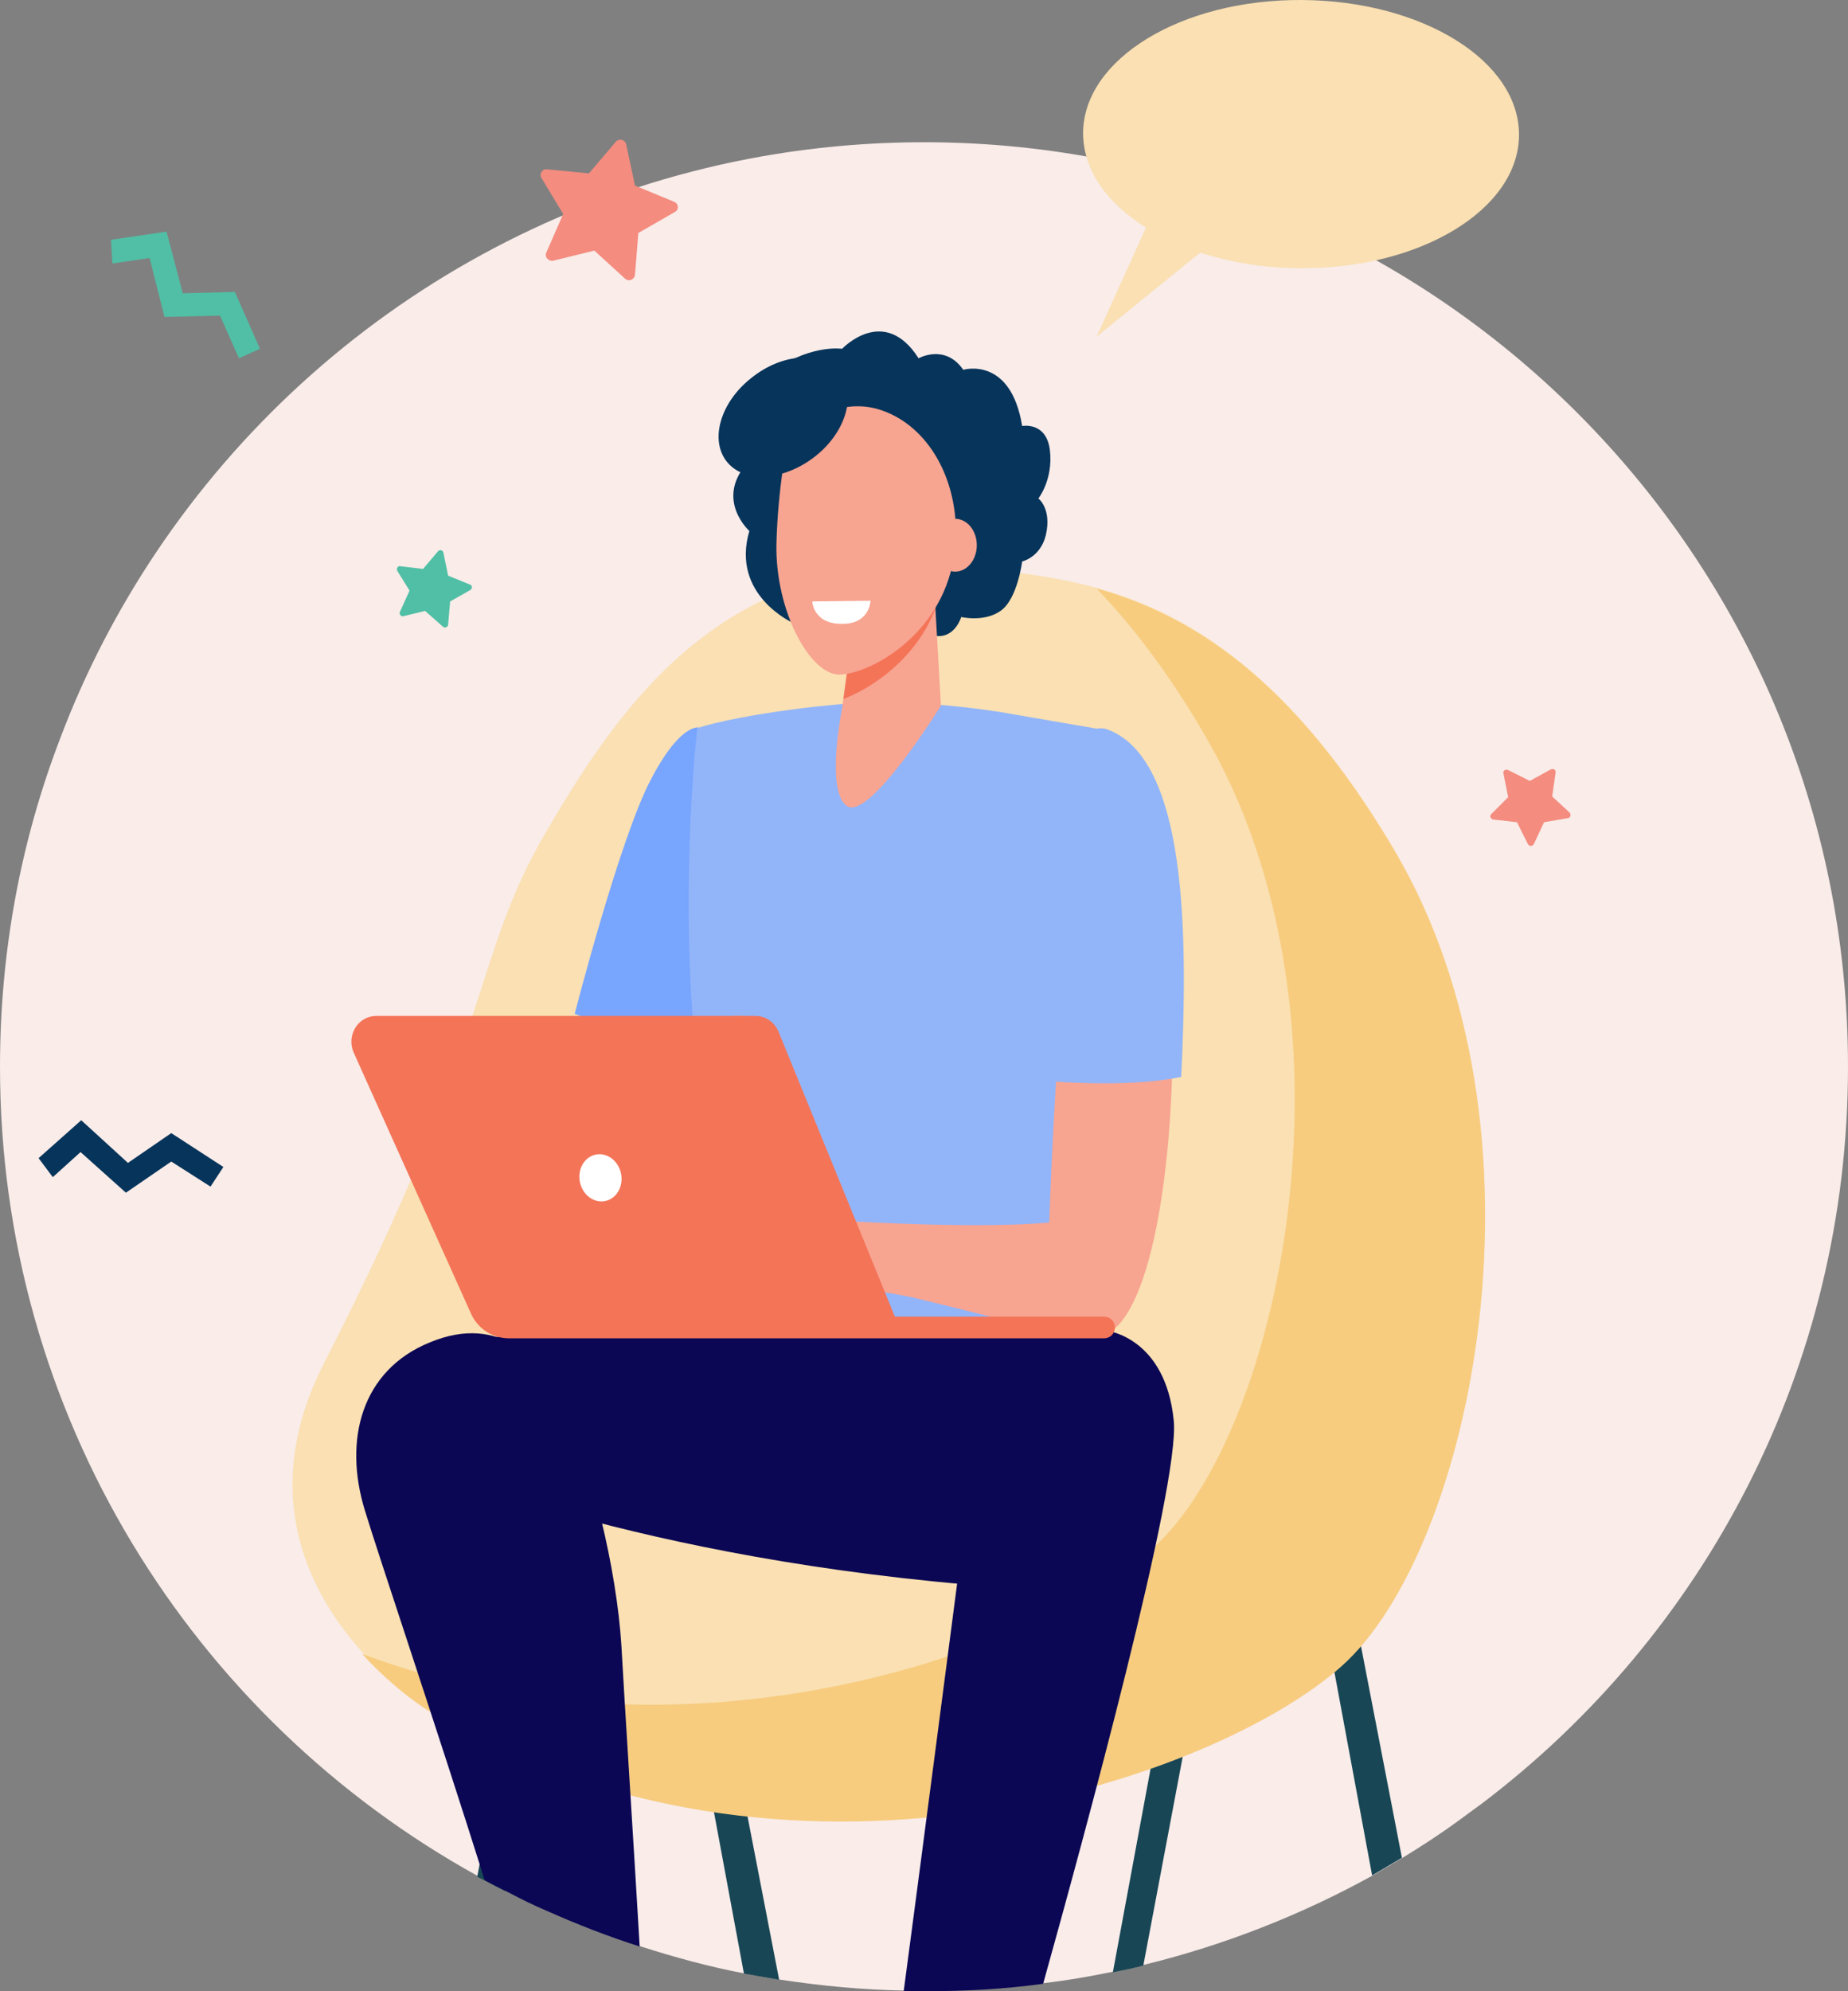 <svg xmlns="http://www.w3.org/2000/svg" width="273" height="294" fill="none" viewBox="0 0 273 294"><rect x="0" y="0" width="273" height="294" fill="#808080" stroke="none"/><g clip-path="url(#clip0)"><path fill="#F9ECE9" d="M273 157.5C273 201.9 251.8 241.4 218.9 266.3C217.5 267.3 216.2 268.3 214.8 269.3C212.3 271.1 209.8 272.7 207.2 274.3C205.7 275.2 204.3 276 202.8 276.9C192.3 282.7 180.9 287.2 169 290.1C167.5 290.5 166 290.8 164.5 291.1C161.1 291.8 157.7 292.4 154.2 292.8C148.4 293.6 142.6 293.9 136.6 293.9C135.6 293.9 134.6 293.9 133.6 293.9C127.4 293.8 121.3 293.2 115.3 292.3C113.6 292 111.8 291.7 110.1 291.4C104.8 290.4 99.7 289 94.7 287.4C90 285.9 85.4 284.1 80.9 282.1C79 281.3 77.2 280.4 75.3 279.4C75.1 279.3 74.9 279.2 74.7 279.1C73.7 278.6 72.7 278.1 71.8 277.6C71.4 277.4 71 277.2 70.6 277C28.4 253.7 0 208.9 0 157.5C0 140.4 3.1 124.1 8.9 109C12.6 99.2 17.4 90 23.1 81.5C47.6 45 89.2 21 136.5 21C211.9 21 273 82.1 273 157.5Z"/><path fill="#184655" d="M85.7 220.3L74.6 279.2C73.6 278.7 72.6 278.2 71.7 277.7C71.3 277.5 70.9 277.3 70.5 277.1L81.4 219.6L85.7 220.3Z"/><path fill="#184655" d="M207.1 274.3C205.6 275.2 204.2 276 202.7 276.9L192.2 220.3L196.5 219.5L207.1 274.3Z"/><path fill="#184655" d="M115.1 292.3C113.4 292 111.6 291.7 109.9 291.4L96.7 220.3L101 219.5L115.1 292.3Z"/><path fill="#184655" d="M182 220.8L168.9 290.2C167.4 290.6 165.9 290.9 164.4 291.2L177.6 220L182 220.8Z"/><path fill="#FAE0B2" d="M144.3 83.9C161.5 85.7 183.7 87.7 206 125.5C230.4 166.9 217.5 228.7 198.3 245.8C179.1 263 116.2 284.2 63.4 252.4C63.4 252.4 31.5 233.2 47.9 201.2C73.1 152.1 69.5 141.8 80.8 122.6C92.1 103.4 107.9 80 144.3 83.9Z"/><path fill="#F7CC7F" d="M206 125.6C190.8 99.8 175.6 90.7 162 86.9C167.2 92.3 172.6 99.3 177.9 108.4C202.3 149.8 189.4 211.6 170.2 228.7C153.1 243.9 101.8 262.3 53.5 244.2C58.5 249.7 63.3 252.6 63.3 252.6C116.1 284.3 179 263.1 198.2 246C217.6 228.7 230.4 166.9 206 125.6Z"/><path fill="#FAE0B2" d="M192.3 -1.0586e-05C174.5 -0.1 160.1 8.7 160 19.6C160 25.1 163.5 30 169.3 33.6L162 49.7L177.3 37.3C181.7 38.7 186.7 39.6 192.1 39.6C209.9 39.7 224.3 30.9 224.4 20C224.5 9 210.1 0.1 192.3 -1.0586e-05Z"/><path fill="#F79C8D" d="M89.2 146.8L84.8 160.1L98.2 154.8L89.2 146.8Z"/><path fill="#78A5FE" d="M103.1 107.4C102.2 107.4 99.7 108.3 96.2 115C91.6 123.6 84.9 149.7 84.9 149.7L104.9 157.1L107.5 151.7L111.7 109.8C111.6 109.8 103.3 107.4 103.1 107.4Z"/><path fill="#92B5F9" d="M129.5 103.7C123.8 103.7 109.6 105.4 103 107.5C103 107.5 98.2 148.9 107.3 180.3C109.4 187.3 105.6 209.5 105.6 209.5L164.9 208.7C164.9 208.7 157.9 155.2 160.5 146.6C163.1 138 163.2 107.8 163.2 107.8C163.2 107.8 162.8 107.7 149.9 105.5C144 104.4 135.6 103.6 129.5 103.7Z"/><path fill="#0B0754" d="M112.4 196.9C112.4 196.9 71.5 194.6 62.3 200.2C53.2 205.7 64 217 64 217C64 217 97.3 231.4 153.1 234.7C166.3 235.5 167.5 200.4 165 197.5C162.5 194.5 112.4 196.9 112.4 196.9Z"/><path fill="#0B0754" d="M154.1 292.9C148.3 293.7 142.5 294 136.5 294C135.5 294 134.5 294 133.5 294C135.6 278.3 141.1 236.1 142.4 226.1C146.7 193.5 163.6 196.5 163.6 196.5C163.6 196.5 172.2 197.5 173.4 209.8C174.3 219.4 160.1 271.4 154.1 292.9Z"/><path fill="#07345A" d="M124.4 51.5C124.4 51.5 130.6 44.9 135.7 52.9C135.7 52.9 139.6 50.7 142.3 54.6C142.3 54.6 149.3 52.5 151 62.9C151 62.9 154.6 62.2 155.1 66.5C155.6 70.8 153.4 73.6 153.4 73.6C153.4 73.6 155.4 75.1 154.5 79C153.7 82.3 151 82.9 151 82.9C151 82.9 150.3 88.5 147.8 90.2C145.4 91.9 142 91.1 142 91.1C142 91.1 141.1 94.2 138.3 93.9C135.4 93.6 131.9 90.9 128.7 92.1C125.5 93.3 117.2 92 117.2 92C117.2 92 107.9 87.9 110.7 78.4C110.7 78.4 105.8 74 110.1 68.7C110.1 68.7 107 60.4 113.2 55.5C119.3 50.7 124.4 51.5 124.4 51.5Z"/><path fill="#F7A491" d="M125.5 96.2L124.4 104.6C124.4 104.6 121.9 116.7 125.1 119C128.4 121.3 139 104.2 139 104.2L137.8 83L125.5 96.2Z"/><path fill="#F47458" d="M138.2 89.8C135.5 97 129.1 101.5 124.6 103.2L125.6 96.1L137.8 83L138.2 89.8Z"/><path fill="#F7A491" d="M130.3 60.6C123.7 58.3 116.6 62.7 115.6 69.5C115.2 72.5 114.8 76.2 114.7 80.3C114.5 90.1 119.6 99.6 124 99.6C128.4 99.6 140.7 93.3 141.2 79.4C141.5 70.8 137.2 63 130.3 60.6Z"/><path fill="#F7A491" d="M141.1 84.4C142.867 84.4 144.3 82.654 144.3 80.5C144.3 78.346 142.867 76.6 141.1 76.6C139.333 76.6 137.9 78.346 137.9 80.5C137.9 82.654 139.333 84.4 141.1 84.4Z"/><path fill="#07345A" d="M111 55.8C106.4 59.4 104.8 65 107.4 68.2C110 71.4 115.8 71 120.4 67.4C125 63.8 126.6 58.2 124 55C121.4 51.8 115.6 52.1 111 55.8Z"/><path fill="#F7A491" d="M164 112.3C158.5 110.2 155.7 160 155 180.5C145.2 181.4 128.1 180.5 123.8 180.2C121.8 180 117.2 178.4 115.2 178.1C113.2 177.8 111.3 177.7 110.3 177.9C109.9 178 99.7 182.1 98.8 183.1C97.7 184.2 94.8 187.1 95.3 188.3C95.8 189.5 100.9 184.9 100.9 184.9L103.4 183.5C100.3 186.6 94.3 190.6 95.2 192C96 193.4 101.4 189.3 105.3 186.6C102 189.6 97.9 194.9 98.9 195.7C99.7 196.4 104.4 190.3 109.4 188.5C111.2 187.8 113.1 189.7 114.5 189.9C115.6 190.1 117.2 190.4 118.3 190.1L123.7 188.6C125.5 188.8 125.6 189.8 127.4 190.2C129.6 190.7 133.1 191.1 135.8 191.8C151.6 195.6 156.8 197.4 161.7 197.4C176.2 197.4 177.1 117.2 164 112.3Z"/><path fill="#92B5F9" d="M174.5 159C175.5 138 175.4 112.1 163.6 107.7C158.9 106 150.7 116.4 152.2 159.4C158.5 160 167.8 160.4 174.5 159Z"/><path fill="#F79C8D" d="M108.4 150H109.7L127.7 194.3L126.5 194.2L108.4 150Z"/><path fill="#0B0754" d="M94.5 287.4C89.8 285.9 85.2 284.1 80.7 282.1C78.8 281.3 77 280.4 75.1 279.4C73.9 278.8 72.7 278.2 71.6 277.6C65 256.6 55.9 229.6 53.9 223C50.7 212.6 53.4 202.3 63.5 198.2C74.1 193.8 80.1 201.1 82.8 206.6C87.4 216.2 91.1 231.7 91.8 243C92.2 250.4 93.6 272.1 94.5 287.4Z"/><path fill="#F47458" d="M55.6 150H111.6C113.1 150 114.4 150.9 115 152.3L132.2 194.4H163.1C164 194.4 164.7 195.1 164.7 196C164.7 196.9 164 197.6 163.1 197.6H75.2C72.8 197.6 70.6 196.2 69.6 194L52.2 155.3C51.2 152.8 52.9 150 55.6 150Z"/><path fill="#fff" d="M89.391 177.335C91.07 176.999 92.124 175.19 91.745 173.295C91.366 171.399 89.697 170.135 88.018 170.471C86.34 170.807 85.286 172.615 85.665 174.511C86.044 176.406 87.712 177.671 89.391 177.335Z"/><path fill="#F48C7F" d="M80.7 37.3L83.2 31.6L80 26.3C79.6 25.7 80.1 24.9 80.8 25L87 25.6L91 20.9C91.5 20.4 92.3 20.6 92.5 21.3L93.8 27.4L99.6 29.8C100.3 30.1 100.3 31 99.7 31.3L94.3 34.4L93.8 40.6C93.7 41.3 92.9 41.6 92.4 41.2L87.8 37L81.7 38.5C81 38.6 80.4 37.9 80.7 37.3Z"/><path fill="#F48C7F" d="M231.6 120.8L228.1 121.4L226.6 124.6C226.4 125 225.9 125 225.7 124.6L224.1 121.4L220.6 121C220.2 120.9 220 120.5 220.3 120.2L222.8 117.7L222.1 114.2C222 113.8 222.4 113.5 222.8 113.7L226 115.3L229.1 113.6C229.5 113.4 229.9 113.7 229.8 114.1L229.3 117.6L231.9 120C232.1 120.3 232 120.8 231.6 120.8Z"/><path fill="#50BFA5" d="M59.1 90.3L60.5 87.2L58.7 84.3C58.5 84 58.8 83.5 59.1 83.6L62.5 84L64.7 81.4C65 81.1 65.4 81.2 65.5 81.6L66.2 85L69.4 86.3C69.8 86.4 69.8 86.9 69.5 87.1L66.5 88.8L66.2 92.2C66.2 92.6 65.7 92.8 65.4 92.5L62.8 90.2L59.5 91C59.2 91 58.9 90.6 59.1 90.3Z"/><path fill="#50BFA5" d="M16.6 38.9L22.1 38.1L24.3 46.8L32.5 46.6L35.3 52.9L38.4 51.5L34.7 43.1L27 43.3L24.6 34.2L16.4 35.4L16.6 38.9Z"/><path fill="#07345A" d="M7.8 173.8L11.9 170.1L18.6 176.1L25.3 171.5L31.1 175.2L33 172.3L25.3 167.3L18.9 171.7L12 165.4L5.7 171L7.8 173.8Z"/><path fill="#fff" d="M120 88.8L128.6 88.7C128.6 88.7 128.5 92 124.7 92.1C120.1 92.3 120 88.8 120 88.8Z"/></g><defs><clipPath id="clip0"><rect width="273" height="294" fill="#fff"/></clipPath></defs></svg>